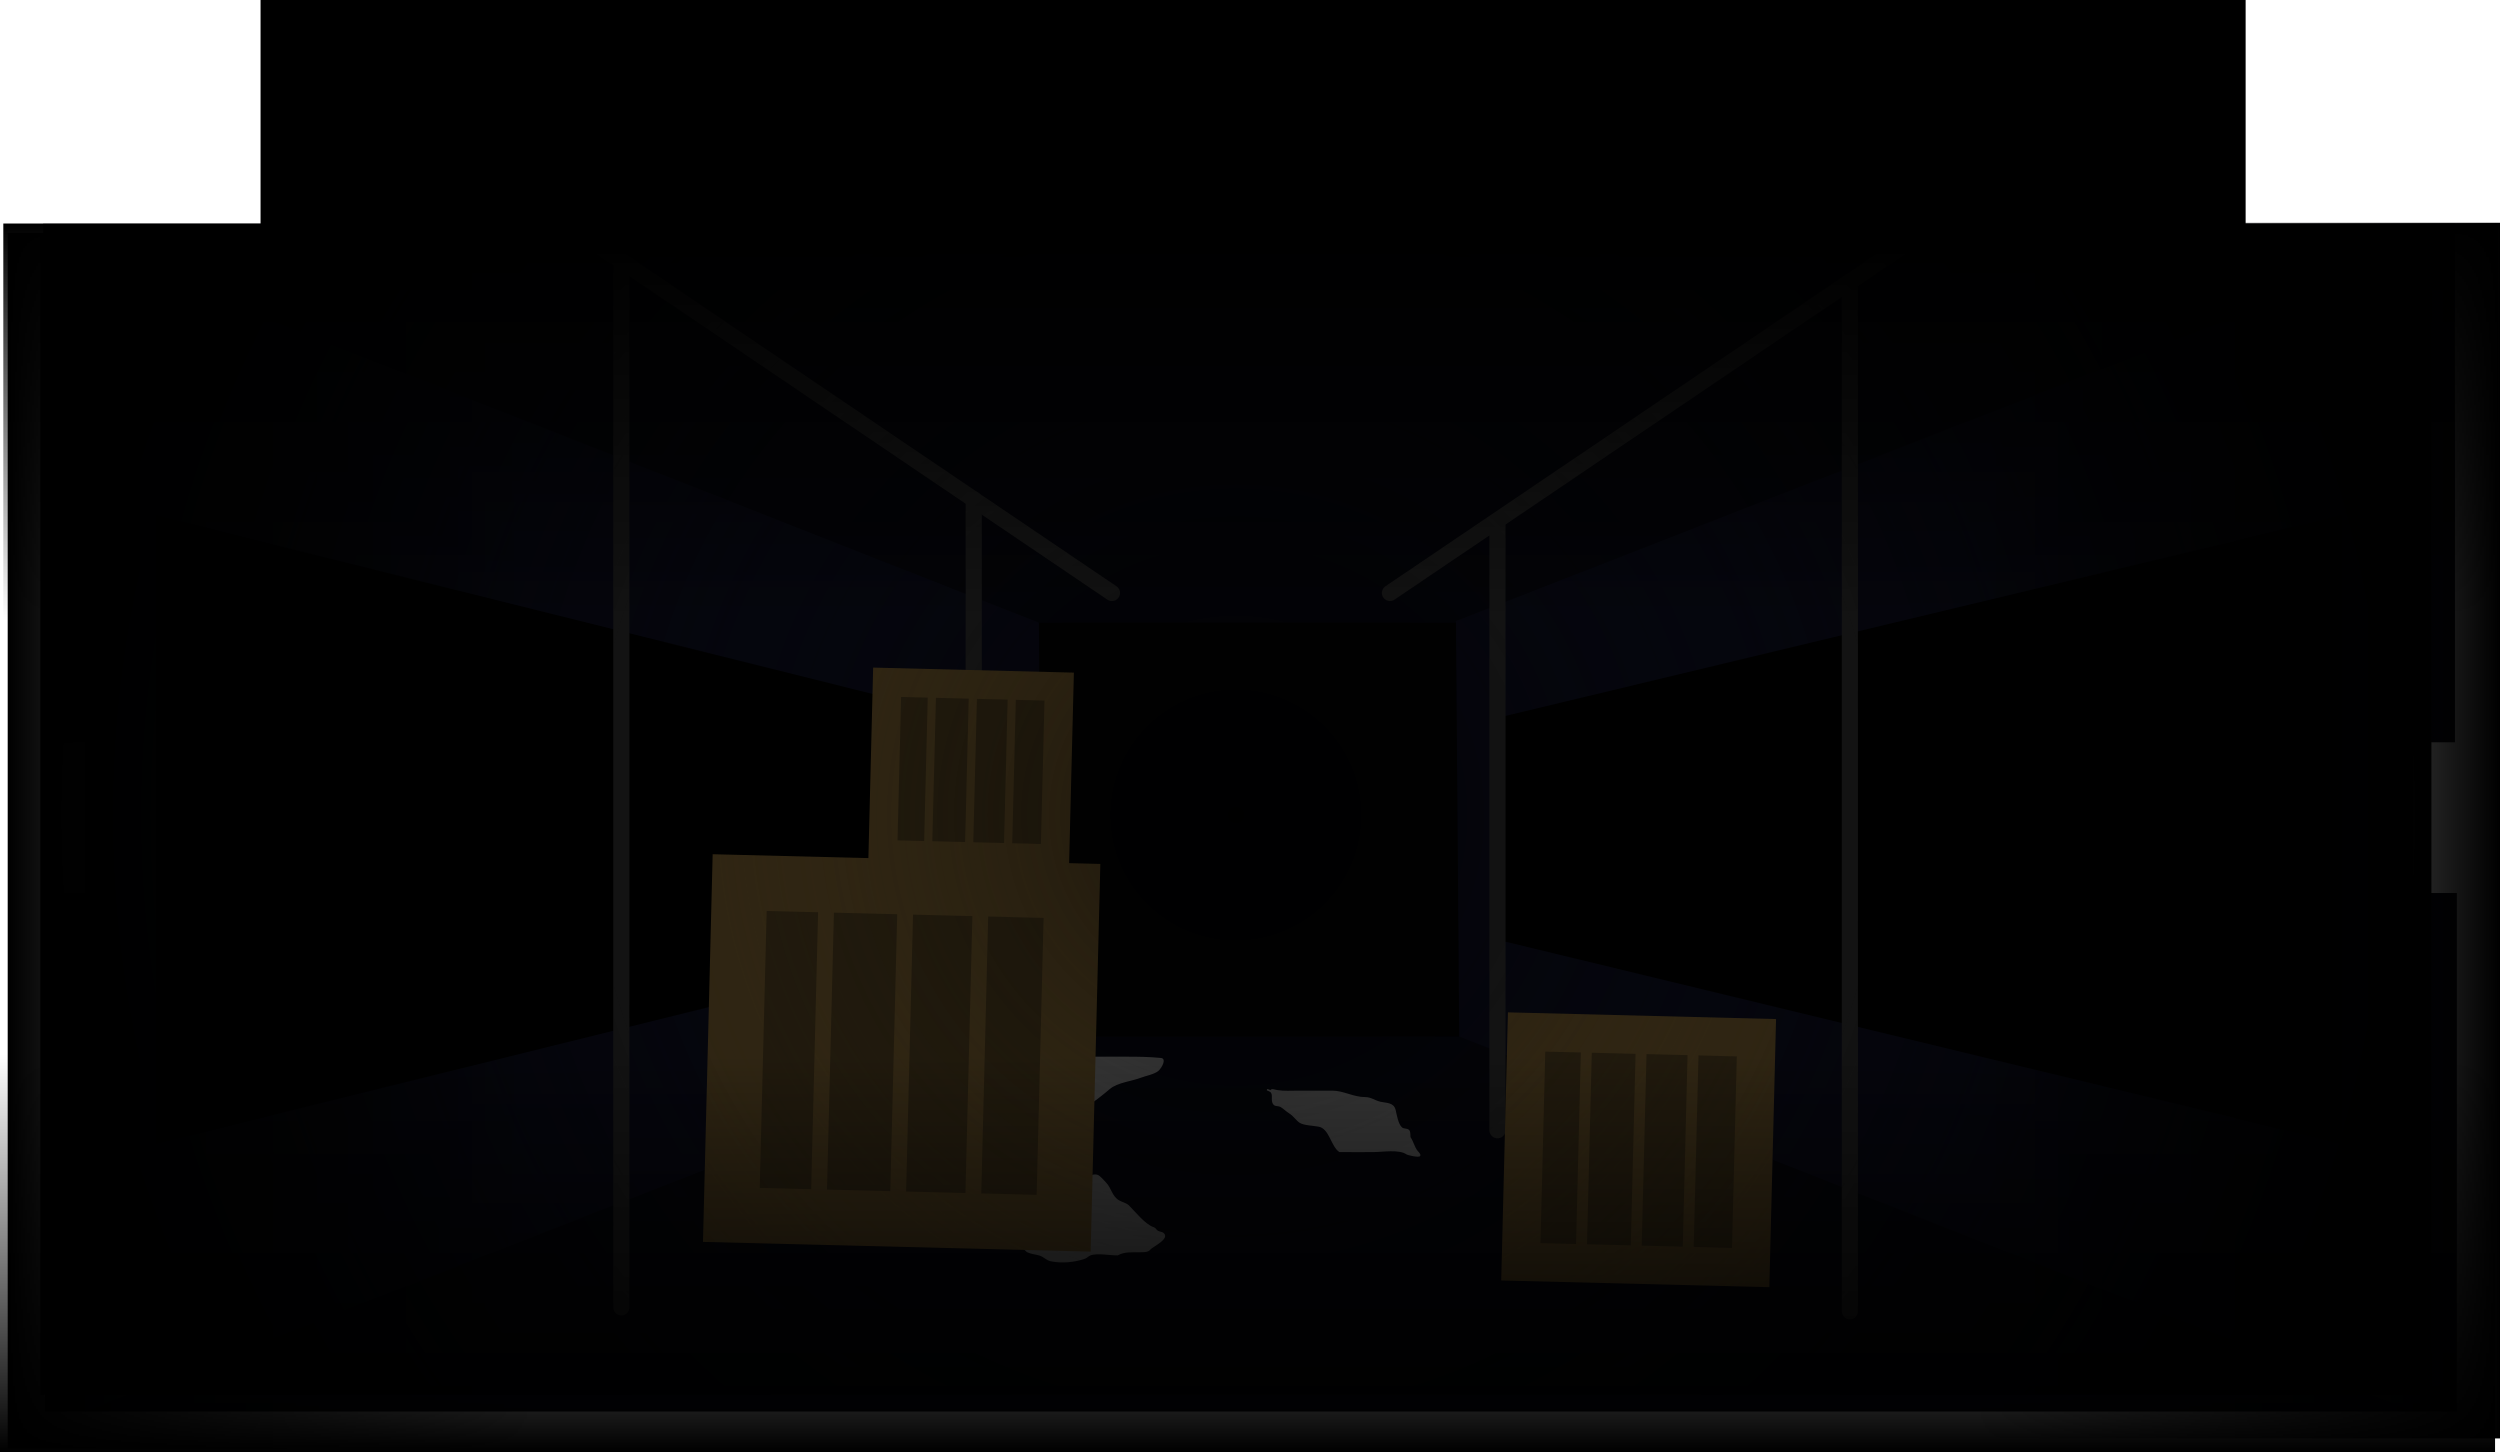 <svg version="1.1" xmlns="http://www.w3.org/2000/svg" xmlns:xlink="http://www.w3.org/1999/xlink" width="773.273" height="449.127" viewBox="0,0,773.273,449.127"><defs><radialGradient cx="355.921" cy="175.503" r="369.793" gradientUnits="userSpaceOnUse" id="color-1"><stop offset="0" stop-color="#000000" stop-opacity="0.839"/><stop offset="1" stop-color="#000000" stop-opacity="0"/></radialGradient><radialGradient cx="355.921" cy="175.503" r="369.793" gradientUnits="userSpaceOnUse" id="color-2"><stop offset="0" stop-color="#000000" stop-opacity="0"/><stop offset="1" stop-color="#000000"/></radialGradient><linearGradient x1="-23.96" y1="183.442" x2="140.056" y2="183.442" gradientUnits="userSpaceOnUse" id="color-3"><stop offset="0" stop-color="#000000"/><stop offset="1" stop-color="#000000" stop-opacity="0"/></linearGradient><linearGradient x1="746.93" y1="180.319" x2="582.914" y2="180.319" gradientUnits="userSpaceOnUse" id="color-4"><stop offset="0" stop-color="#000000"/><stop offset="1" stop-color="#000000" stop-opacity="0"/></linearGradient><linearGradient x1="360.554" y1="-7.456" x2="360.554" y2="115.471" gradientUnits="userSpaceOnUse" id="color-5"><stop offset="0" stop-color="#000000"/><stop offset="1" stop-color="#000000" stop-opacity="0"/></linearGradient><linearGradient x1="359.528" y1="372.534" x2="359.528" y2="249.607" gradientUnits="userSpaceOnUse" id="color-6"><stop offset="0" stop-color="#000000"/><stop offset="1" stop-color="#000000" stop-opacity="0"/></linearGradient></defs><g transform="translate(26.343,76.594)"><g stroke-miterlimit="10"><g><path d="M-13,153v-160.374h746v160.374z" fill="#090a17" stroke="#000000" stroke-width="0" stroke-linecap="butt"/><path d="M-12.413,360v-160.374h746v160.374z" fill="#090a17" stroke="#000000" stroke-width="0" stroke-linecap="butt"/><path d="M274,244v-128h164v128z" fill="#020203" stroke="#000000" stroke-width="0" stroke-linecap="butt"/><path d="M0,360v-360l295,116l1,128.5z" fill="#11132b" stroke="none" stroke-width="0" stroke-linecap="butt"/><path d="M720,0v360l-295,-116l-1,-128.5z" fill="#11132b" stroke="none" stroke-width="0" stroke-linecap="butt"/><path d="M22,277.223v-194.446l251.149,62.655l0.851,69.406z" fill="#000000" stroke="none" stroke-width="0" stroke-linecap="butt"/><path d="M698,82.777v194.446l-259.122,-62.655l-0.878,-69.406z" fill="#000000" stroke="none" stroke-width="0" stroke-linecap="butt"/><g fill="none" stroke="#424242" stroke-width="5" stroke-linecap="round"><g><path d="M85.587,-50.187l232,157"/><path d="M635.587,-50.187l-232,157"/></g><path d="M274.837,77.813v191"/><path d="M165.837,4.813v323"/><path d="M436.837,86v187"/><path d="M545.837,13v316"/></g><g fill="#b8b8b8" stroke="none" stroke-width="0.5" stroke-linecap="butt"><path d="M281.384,300.282c1.554,0.123 4.38,0.534 5.235,0.005c0.586,-0.362 1.396,-1.329 2.126,-1.87c2.821,-2.092 5.232,-5.175 8.433,-5.164c1.891,-0.631 3.282,-2.338 5.204,-2.842c1.592,-0.417 2.733,-0 4.246,-0.849c1.665,-0.934 4.441,-3.393 6.445,-2.798c0.949,0.282 1.987,1.733 2.693,2.406c1.631,1.62 1.81,4.178 3.977,5.479c1.089,0.653 2.054,0.686 3.087,1.59c2.062,2.026 5.03,5.869 7.681,6.752c0.693,0.246 0.645,0.585 1.156,0.999c0.489,0.397 1.374,0.372 1.829,0.723c2.36,1.822 -3.455,4.43 -3.975,5.161c-0.78,1.01 -2.271,0.831 -3.449,0.864c-2.513,0.069 -4.456,-0.225 -6.695,0.969c-2.282,0.062 -6.392,-0.797 -8.472,0.026c-0.572,0.226 -1.012,0.784 -1.683,1.018c-3.234,1.129 -7.082,1.47 -10.471,0.801c-1.494,-0.295 -2.186,-1.333 -3.518,-1.77c-1.227,-0.403 -2.505,-0.423 -3.733,-0.993c-0.757,-0.351 -1.079,-1.243 -1.951,-1.324c-2.504,-0.295 -4.662,-1.908 -6.616,-3.437c-0.821,-0.642 -2.12,-0.828 -2.338,-1.895c-0.006,-0.847 -0.478,0.106 -1.008,-0.459c-1.025,-1.092 -0.036,-2.454 0.923,-3.089c-0.007,-0.024 -0.011,-0.052 -0.011,-0.085c0,-0.25 0.25,-0.25 0.25,-0.25c0.117,0 0.256,0.006 0.412,0.016l0.009,-0.003c0,0 0.116,-0.039 0.213,0.019z"/><path d="M365.52,260.401c0.099,-0.23 0.328,-0.131 0.328,-0.131c0.153,0.066 0.429,0.185 0.582,0.251c0.065,0.028 0.127,0.057 0.184,0.088c0.349,-0.639 1.325,-0.164 2.149,-0.026c2.1,0.35 4.318,0.168 6.445,0.168c3.5,0 7,0 10.5,0c3.537,0 6.559,1.988 10.187,1.996c1.912,0.004 2.982,1.031 4.75,1.439c1.783,0.412 4.086,0.153 4.689,2.493c0.342,1.439 0.806,4.453 1.996,5.463c0.619,0.525 1.858,0.151 2.346,0.999c0.266,0.461 0.211,1.481 0.272,2.016c0.955,1.359 1.238,3.081 2.224,4.258c0.259,0.309 1.136,1.08 0.729,1.587c-0.416,0.517 -3.789,-0.245 -4.227,-0.543c-2.268,-1.595 -7.416,-0.707 -10.171,-0.707c-3.523,-0 -7.05,0.055 -10.572,-0.011c-2.612,-1.665 -3.066,-7.291 -6.451,-7.849c-1.656,-0.309 -4.515,-0.377 -5.79,-1.173c-1.112,-0.695 -2.012,-2.174 -3.216,-2.883c-0.979,-0.591 -1.841,-1.528 -2.793,-2.062c-0.536,-0.301 -1.506,-0.137 -1.974,-0.551c-1.292,-1.141 -0.09,-3.113 -1.093,-4.003c-0.022,-0.013 -0.04,-0.028 -0.054,-0.045c-0.092,-0.073 -0.201,-0.137 -0.329,-0.192c-0.153,-0.066 -0.306,-0.132 -0.459,-0.198l-0.123,-0.053c0,0 -0.23,-0.099 -0.131,-0.328z"/><path d="M302.727,250.748c-0.062,-0.007 -0.227,-0.045 -0.227,-0.248c0,-0.25 0.25,-0.25 0.25,-0.25c3,0 6,0 9,0c3.5,0 7,0 10.5,0c3.535,0 6.986,0.047 10.505,0.399c1.811,0.181 0.323,3.023 -0.831,4.021c-1.168,1.01 -3.752,1.467 -5.203,2.028c-2.965,1.147 -7.29,1.51 -9.742,3.519c-2.823,2.314 -5.246,4.561 -8.681,5.846c-1.297,0.485 -2.902,1.431 -4.273,1.592c-1.833,0.215 -4.114,-0.379 -6.007,-0.39c-3.501,-0.021 -6.954,-1.406 -10.256,-2.051c-0.092,-0.285 -0.544,-0.31 -0.697,-0.568c-1.095,-1.84 3.104,-4.552 3.726,-5.952c0.427,-0.959 -0.062,-1.626 1.014,-2.27c2.162,-1.258 4.476,-2.209 6.606,-3.097c1.067,-0.444 -0.085,-1.942 1.72,-2.048c0.614,-0.03 2.342,0.255 2.373,-0.321l0.002,-0.011c0,0 0.042,-0.192 0.221,-0.199z"/></g><g stroke="none" stroke-width="0" stroke-linecap="butt"><path d="M194.09,187.626l119.916,2.999l-2.999,119.916l-119.916,-2.999z" fill="#9f7d3f"/><path d="M210.792,205.185l85.655,2.142l-2.142,85.655l-85.655,-2.142z" fill="#6b552b"/><path d="M274.544,201.882l4.895,0.122l-2.387,95.444l-4.895,-0.122z" fill="#9f7d3f"/><path d="M251.295,201.301l4.895,0.122l-2.387,95.444l-4.895,-0.122z" fill="#9f7d3f"/><path d="M226.784,202.197l4.895,0.122l-2.387,95.444l-4.895,-0.122z" fill="#9f7d3f"/></g><g stroke="none" stroke-width="0" stroke-linecap="butt"><path d="M440.074,236.535l82.932,2.074l-2.074,82.932l-82.932,-2.074z" fill="#9f7d3f"/><path d="M451.625,248.679l59.237,1.482l-1.482,59.237l-59.237,-1.482z" fill="#6b552b"/><path d="M495.715,246.395l3.385,0.085l-1.651,66.007l-3.385,-0.085z" fill="#9f7d3f"/><path d="M479.636,245.993l3.385,0.085l-1.651,66.007l-3.385,-0.085z" fill="#9f7d3f"/><path d="M462.685,246.612l3.385,0.085l-1.651,66.007l-3.385,-0.085z" fill="#9f7d3f"/></g><g stroke="none" stroke-width="0" stroke-linecap="butt"><path d="M243.732,129.899l62.089,1.553l-1.553,62.089l-62.089,-1.553z" fill="#9f7d3f"/><path d="M252.38,138.991l44.35,1.109l-1.109,44.35l-44.35,-1.109z" fill="#6b552b"/><path d="M285.389,137.281l2.534,0.063l-1.236,49.418l-2.534,-0.063z" fill="#9f7d3f"/><path d="M273.351,136.98l2.534,0.063l-1.236,49.418l-2.534,-0.063z" fill="#9f7d3f"/><path d="M260.66,137.444l2.534,0.063l-1.236,49.418l-2.534,-0.063z" fill="#9f7d3f"/></g><g stroke-width="0" stroke-linecap="butt"><g stroke="#000000"><path d="M-13.872,354.831v-358.657h739.586v358.657z" fill="url(#color-1)"/><path d="M-13.872,354.831v-358.657h739.586v358.657z" fill="url(#color-2)"/></g><g stroke="none"><path d="M-23.96,371.448v-376.011h164.016v376.011z" fill="url(#color-3)"/><path d="M582.914,368.324v-376.011h164.016v376.011z" fill="url(#color-4)"/><path d="M-25.317,115.471v-122.927h771.742v122.927z" fill="url(#color-5)"/><path d="M745.399,249.607v122.927h-771.742v-122.927z" fill="url(#color-6)"/></g></g><path d="M54.25,2v-78.594h614v78.594z" fill="#000000" stroke="#424242" stroke-width="0" stroke-linecap="butt"/></g></g></g></svg>
